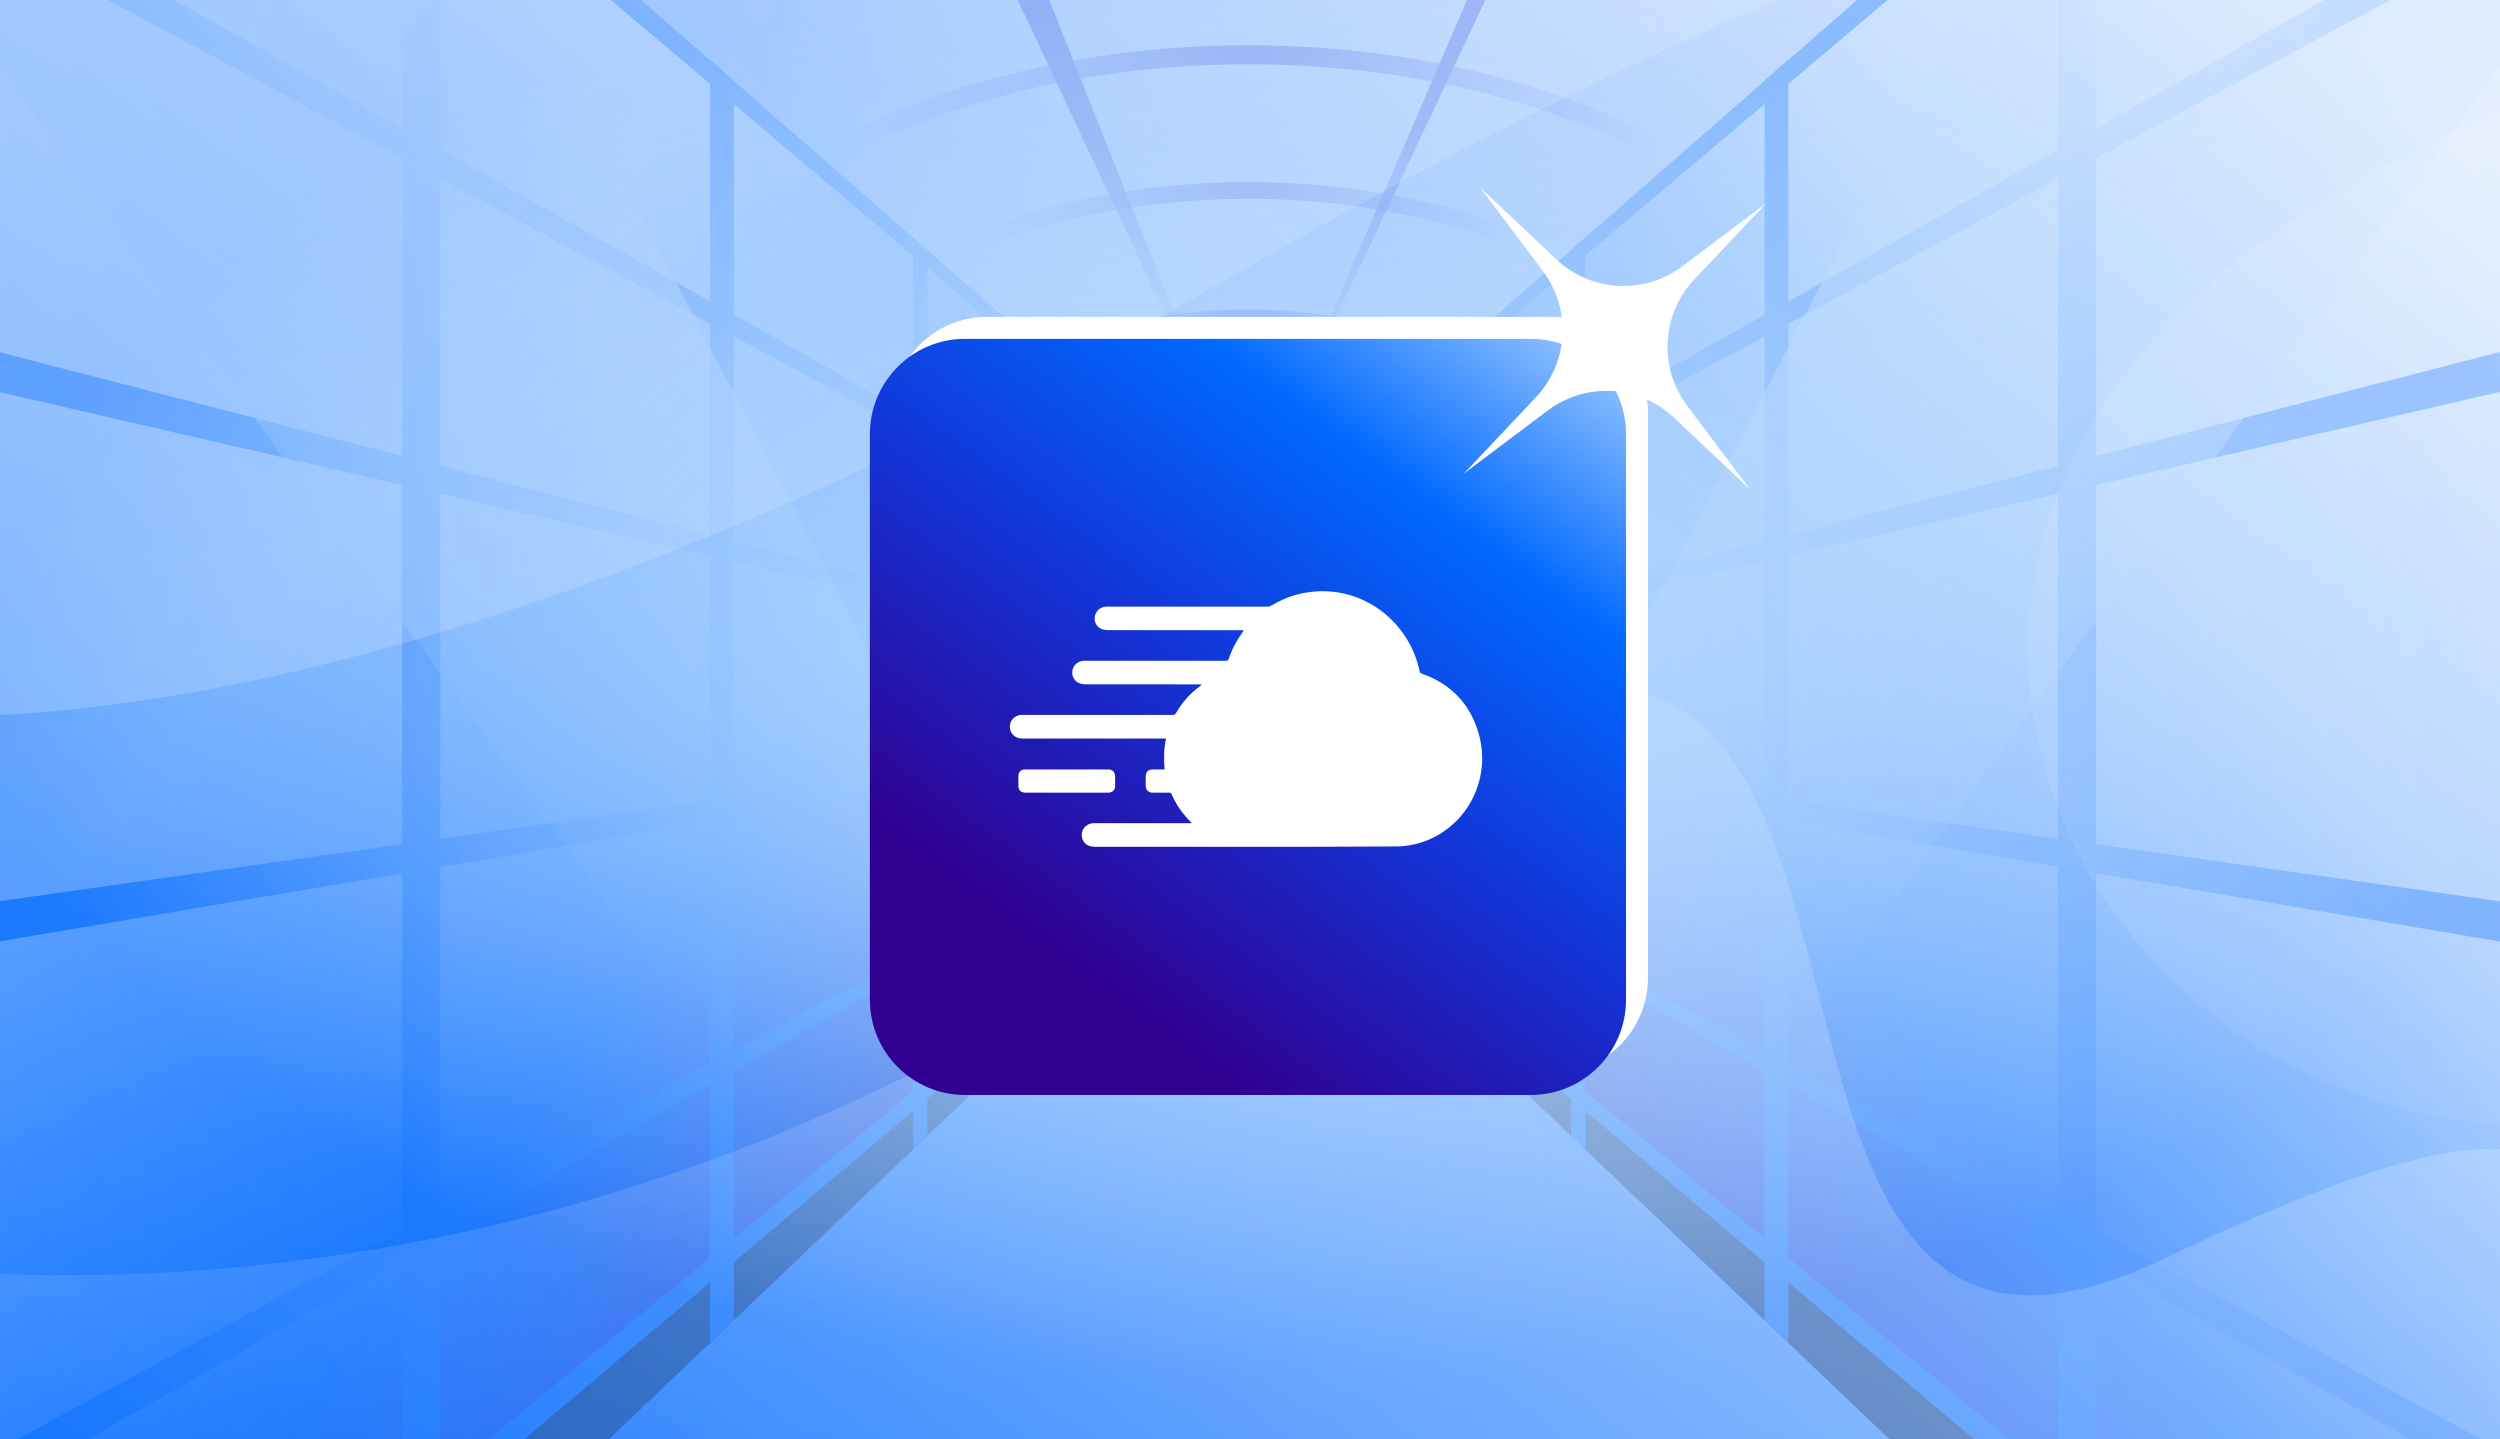 <svg fill="none" height="608" viewBox="0 0 1056 608" width="1056" xmlns="http://www.w3.org/2000/svg" xmlns:xlink="http://www.w3.org/1999/xlink"><rect x="0" y="0" width="1056" height="608" fill="#808080" stroke="none"/><linearGradient id="a" gradientUnits="userSpaceOnUse" x1="0" x2="676.728" y1="625.949" y2="-229.766"><stop offset="0" stop-color="#0069ff"/><stop offset="1" stop-color="#e1edff"/></linearGradient><linearGradient id="b"><stop offset="0" stop-color="#300091"/><stop offset=".102" stop-color="#1433d6"/><stop offset=".219" stop-color="#0069ff"/><stop offset=".518" stop-color="#c6e3ff"/><stop offset=".872" stop-color="#f4f9ff"/></linearGradient><linearGradient id="c" gradientUnits="userSpaceOnUse" x1="551.467" x2="1118.09" xlink:href="#b" y1="372.061" y2="-76.41"/><linearGradient id="d"><stop offset="0" stop-color="#c6e3ff"/><stop offset="1" stop-color="#c6e3ff" stop-opacity="0"/><stop offset="1" stop-color="#fff" stop-opacity="0"/></linearGradient><radialGradient id="e" cx="0" cy="0" gradientTransform="matrix(-244.852 420.817 -231.703 -134.816 897.374 -9.542)" gradientUnits="userSpaceOnUse" r="1" xlink:href="#d"/><linearGradient id="f" gradientUnits="userSpaceOnUse" x1="503.835" x2="-62.787" xlink:href="#b" y1="372.061" y2="-76.41"/><radialGradient id="g" cx="0" cy="0" gradientTransform="matrix(244.849 420.819 -231.704 134.815 157.798 -9.542)" gradientUnits="userSpaceOnUse" r="1" xlink:href="#d"/><linearGradient id="h" gradientUnits="userSpaceOnUse" x1="473.538" x2="582.98" y1="393.179" y2="186.604"><stop offset="0" stop-color="#000c2a"/><stop offset=".209" stop-color="#300091"/><stop offset=".602" stop-color="#1433d6"/><stop offset="1" stop-color="#0069ff"/></linearGradient><radialGradient id="i" cx="0" cy="0" gradientTransform="matrix(-69.885 141.278 -96.763 -47.866 559.512 188.048)" gradientUnits="userSpaceOnUse" r="1"><stop offset="0" stop-color="#0069ff"/><stop offset="1" stop-color="#0069ff" stop-opacity="0"/></radialGradient><linearGradient id="j"><stop offset="0" stop-color="#1433d6"/><stop offset="1" stop-color="#1433d6" stop-opacity="0"/></linearGradient><radialGradient id="k" cx="0" cy="0" gradientTransform="matrix(64.857 3.017 -4.09 87.936 527.838 130.731)" gradientUnits="userSpaceOnUse" r="1" xlink:href="#j"/><radialGradient id="l" cx="0" cy="0" gradientTransform="matrix(112.891 4.395 -5.945 152.706 528.068 76.059)" gradientUnits="userSpaceOnUse" r="1" xlink:href="#j"/><radialGradient id="m" cx="0" cy="0" gradientTransform="matrix(176.551 5.559 -7.532 239.219 528.262 17.58)" gradientUnits="userSpaceOnUse" r="1" xlink:href="#j"/><linearGradient id="n"><stop offset="0" stop-color="#1433d6"/><stop offset=".883" stop-color="#1433d6" stop-opacity="0"/></linearGradient><linearGradient id="o" gradientUnits="userSpaceOnUse" x1="600.237" x2="553.589" xlink:href="#n" y1="60.343" y2="178.988"/><linearGradient id="p" gradientUnits="userSpaceOnUse" x1="458.679" x2="508.598" xlink:href="#n" y1="59.403" y2="177.168"/><linearGradient id="q"><stop offset="0" stop-color="#fff"/><stop offset="1" stop-color="#fff" stop-opacity="0"/></linearGradient><linearGradient id="r" gradientUnits="userSpaceOnUse" x1="468.206" x2="1300.79" xlink:href="#q" y1="30.68" y2="480.659"/><linearGradient id="s" gradientUnits="userSpaceOnUse" x1="568.359" x2="426.755" xlink:href="#q" y1="418.451" y2="938.597"/><radialGradient id="t" cx="0" cy="0" gradientTransform="matrix(0 300.154 -536.68 0 532.865 279.551)" gradientUnits="userSpaceOnUse" r="1"><stop offset="0" stop-color="#c6e3ff"/><stop offset="1" stop-color="#c6e3ff" stop-opacity="0"/></radialGradient><linearGradient id="u" gradientUnits="userSpaceOnUse" x1="456.159" x2="679.918" y1="411.001" y2="105.489"><stop offset="0" stop-color="#300091"/><stop offset=".346" stop-color="#1433d6"/><stop offset=".654" stop-color="#0069ff"/><stop offset=".99" stop-color="#c6e3ff"/></linearGradient><clipPath id="v"><path d="m0 0h1056v608h-1056z"/></clipPath><clipPath id="w"><path d="m0-2h1056v611.368h-1056z"/></clipPath><clipPath id="x"><path d="m-3.088-2h1061.85v611.368h-1061.85z"/></clipPath><clipPath id="y"><path d="m-68.549-292.701h1192.77v1192.77h-1192.77z"/></clipPath><g clip-path="url(#v)"><path d="m0 0h1056v608h-1056z" fill="#fff"/><g clip-path="url(#w)"><path d="m0 0h1056v611.368h-1056z" fill="#fff" transform="translate(0 -2)"/><g clip-path="url(#x)"><path d="m0 0h1061.85v611.368h-1061.85z" fill="url(#a)" transform="translate(-3.088 -2)"/><g clip-path="url(#y)" opacity=".3"><path d="m1318.83-468.581-736.694 645.568-.121 224.988 736.815 702.065z" fill="url(#c)"/><path clip-rule="evenodd" d="m582.021 389.901-.006 12.073 251.429 239.571h20.189 28.155z" fill="#000c2a" fill-rule="evenodd"/><path clip-rule="evenodd" d="m1318.83-166.162v-23.607l-433.422 243.912v-124.62h-4.767l392.229-331.724-1.94-23.634-515.547 451.199v-.195l-10.055 8.812v.183l-75.708 66.258v-.098l-6.034 5.287v.092l-49.371 43.209v-.036l-4.023 3.525v.031l-27.812 24.341-.243.213-.001.001-.002 4.995 28.058-23.731v50.773l-27.049 15.223v5.028l27.049-14.54v48.783l-27.101 6.983v4.114l27.101-6.253v49.211l-27.049-3.833v4.023l27.049 4.573v48.297l-27.049-14.661v4.022l27.049 15.422v36.914l-27.049-22.169v6.034l27.049 22.846v9.783l4.023 3.832v-10.218l49.371 41.701v15.56l6.034 5.749v-16.213l75.708 63.944v24.406l10.055 9.581v-25.494l80.15 67.697h15.084l-95.234-78.049v-73.129l113.936 64.956v152.582l16.089 15.33v-158.739l432.442 246.54.98-11.817v-12.339l-433.422-234.908v-150.925l433.102 73.231.32-12.003v-12.125l-433.422-61.408v-151.695l433.422-99.989v-23.943l-433.422 111.67v-125.805zm-655.244 279.256-49.371 41.756v51.911l49.371-27.785zm0 72.942-49.371 26.537v49.909l49.371-12.72zm0 70.008-49.371 11.391v50.708l49.371 6.995zm0 75.32-49.371-8.348v49.797l49.371 26.759zm0 74.492-49.371-28.147v37.917l49.371 40.463zm6.034 55.177v-51.737l75.708 43.162v70.622zm0-58.191v-70.458l75.708 12.801v98.69zm0-76.849v-71.34l75.708-17.466v99.532zm0-77.786v-65.414l75.708-40.694v86.602zm0-72.626v-67.59l75.708-64.028v89.013zm199.699-236.483-113.936 96.36v91.859l113.936-64.12zm0 136.354-113.936 61.242v89.416l113.936-29.355zm0 133.13-113.936 26.285v103.277l113.936 16.143zm0 157.569-113.936-19.265v102.438l113.936 61.753z" fill="#0069ff" fill-rule="evenodd"/><path d="m1090.44-19.263-248.374 0-227.545 435.278 97.52 84.247z" fill="url(#e)"/><path d="m-263.523-468.581 736.689 645.568.122 224.988-736.811 702.065z" fill="url(#f)"/><path clip-rule="evenodd" d="m473.282 389.903.007 12.071-251.43 239.572h-20.187-28.155z" fill="#000c2a" fill-rule="evenodd"/><path clip-rule="evenodd" d="m-263.523-166.163v-23.607l433.419 243.913v-124.62h4.767l-392.23-331.724 1.939-23.635 515.548 451.199v-.195l10.055 8.812v.183l75.709 66.259v-.098l6.034 5.287v.092l49.371 43.209v-.036l4.022 3.525v.031l27.628 24.179.427.375.003 4.994-28.058-23.729v50.772l27.05 15.223v5.028l-27.05-14.54v48.784l27.102 6.982v4.114l-27.102-6.252v49.21l27.05-3.833v4.023l-27.05 4.573v48.297l27.05-14.66v4.022l-27.05 15.421v36.914l27.05-22.169v6.034l-27.05 22.846v9.782l-4.022 3.832v-10.216l-49.371 41.7v15.559l-6.034 5.749v-16.212l-75.709 63.945v24.405l-10.055 9.581v-25.493l-80.15 67.696h-15.083l95.233-78.048v-73.129l-113.936 64.956v152.58l-16.088 15.33v-158.738l-432.441 246.54-.978-11.832v-12.323l433.419-234.908v-150.926l-433.103 73.231-.316-12.047v-12.08l433.419-61.409v-151.695l-433.419-99.989v-23.943l433.419 111.67v-125.805zm655.241 279.258 49.371 41.755v51.911l-49.371-27.785zm0 72.941 49.371 26.537v49.909l-49.371-12.72zm0 70.009 49.371 11.39v50.708l-49.371 6.995zm0 75.319 49.371-8.348v49.797l-49.371 26.759zm0 74.493 49.371-28.148v37.917l-49.371 40.463zm-6.034 55.176v-51.737l-75.709 43.163v70.622zm0-58.191v-70.458l-75.709 12.802v98.689zm0-76.849v-71.34l-75.709-17.466v99.532zm0-77.786v-65.414l-75.709-40.695v86.603zm0-72.626v-67.589l-75.709-64.03v89.013zm-199.699-236.482 113.935 96.359v91.858l-113.935-64.119zm0 136.353 113.935 61.241v89.417l-113.935-29.355zm0 133.131 113.935 26.284v103.277l-113.936 16.143zm-.001 157.568 113.936-19.265v102.439l-113.936 61.752z" fill="#0069ff" fill-rule="evenodd"/><path d="m-35.266-19.263 248.372 0 227.544 435.278-97.519 84.247z" fill="url(#g)"/><path d="m473.66 177.311h108.355v224.659h-108.355z" fill="url(#h)"/><g fill="#0069ff"><path clip-rule="evenodd" d="m475.562 177.311v224.918h-2.024l-1.508 1.005-.271-225.923zm104.551 224.918v-225.241h2.023l1.006-.654v226.9l-1.006-1.005z" fill-rule="evenodd"/><path d="m471.526 176.987h111.615v4.022h-111.615z"/><path d="m472.532 390.162h110.609v6.033h-110.609z"/></g><path d="m475.55 396.195h104.576v6.033h-104.576z" fill="#000c2a"/><g clip-rule="evenodd" fill="#0069ff" fill-rule="evenodd"><path d="m582.136 229.275h-108.598v-5.027h108.598z"/><path d="m582.136 274.525h-108.598v-4.023h108.598z"/><path d="m582.035 317.662h-108.598v-4.022h108.598z"/><path d="m582.035 359.996h-108.598v-4.023h108.598z"/></g><path d="m536.887 188.048h38.211l-79.767 213.924h-21.671z" fill="url(#i)"/><path d="m678.125 232.794c0-54.702-67.511-99.046-150.79-99.046s-150.79 44.344-150.79 99.046" stroke="url(#k)" stroke-width="6.033"/><path d="m747.529 224.749c0-79.692-98.585-144.295-220.195-144.295s-220.194 64.603-220.194 144.295" stroke="url(#l)" stroke-width="7.039"/><path d="m805.366 205.644c0-100.795-124.479-182.506-278.031-182.506-153.553 0-278.032 81.711-278.032 182.506" stroke="url(#m)" stroke-width="8.044"/><g clip-rule="evenodd" fill-rule="evenodd"><path d="m638.51-43.74-93.012 215.698.876.493 101.56-216.191z" fill="url(#o)"/><path d="m425.775-43.74 85.973 215.698-.876.493-101.559-216.191z" fill="url(#p)"/></g></g><path d="m1179.63 12.581c236.98-47.36-21.12-264.959-654.611 101.56-633.49 366.518-953.252 161.891-921.075-292.111h1962.816v815.494c-27.15-322.778 45.75-682.359-227.76-322.778-341.88 449.476-803.423-173.456-159.37-302.165z" fill="url(#r)" opacity=".2"/><path d="m913.994 531.722c301.806-144.291 90.446 92.012 189.956 106.999l-1254.101 149.334-34.064-286.066c48.856 27.599 384.79 114.684 717.304-141.616 332.513-256.301 147.586 282.898 380.905 171.349z" fill="url(#s)" opacity=".2"/><ellipse cx="532.362" cy="279.048" fill="url(#t)" rx="587.738" ry="330.32"/><path d="m376.701 174.081c0-22.214 18.008-40.221 40.222-40.221h238.949c22.214 0 40.222 18.007 40.222 40.221v238.95c0 22.213-18.008 40.221-40.222 40.221h-238.949c-22.214 0-40.222-18.008-40.222-40.221z" fill="#fff"/><path d="m367.438 183.344c0-22.213 18.008-40.221 40.222-40.221h238.949c22.214 0 40.222 18.008 40.222 40.221v238.95c0 22.213-18.008 40.221-40.222 40.221h-238.949c-22.214 0-40.222-18.007-40.222-40.221z" fill="url(#u)"/><g fill="#fff"><path clip-rule="evenodd" d="m503.434 347.723c-.877-.935-1.596-1.669-2.278-2.436-2.586-2.907-4.683-6.135-6.232-9.707-.249-.572-.554-.78-1.183-.769-2.236.04-4.473.022-6.709.013-1.974-.006-3.019-.994-3.077-2.959-.04-1.316-.041-2.635.001-3.951.063-1.933 1.096-2.901 3.027-2.903 1.613-.003 3.227-.001 4.943-.001-.403-4.404-.332-8.69.612-13.061-.494 0-.874 0-1.254 0-19.82 0-39.64.001-59.459-.001-2.699 0-4.699-1.58-5.188-4.079-.578-2.951 1.672-5.771 4.698-5.887.307-.011.615-.004.922-.004 20.995 0 41.988-.004 62.982.019.775 0 1.183-.247 1.565-.91 2.58-4.474 5.966-8.236 10.124-11.296.218-.16.426-.335.616-.709-.341 0-.681 0-1.021 0-15.99 0-31.98.011-47.97-.024-.977-.002-2.033-.175-2.914-.575-2.087-.949-3.122-3.343-2.596-5.562.519-2.194 2.545-3.804 4.833-3.806 7.045-.007 14.089-.003 21.134-.003 12.887 0 25.773-.006 38.66.018.756.001 1.122-.184 1.375-.938 1.309-3.898 3.215-7.498 5.601-10.843.221-.311.437-.626.758-1.087-.527-.024-.898-.056-1.27-.056-18.702-.003-37.403.008-56.104-.031-1.053-.002-2.202-.216-3.134-.679-2.006-.998-2.93-3.388-2.36-5.499.62-2.3 2.516-3.752 4.938-3.752 22.587-.003 45.175-.004 67.762.01.728.001 1.338-.168 1.962-.545 5.79-3.504 12.057-5.454 18.818-5.897 19.668-1.291 37.275 11.664 42.81 30.456.315 1.071.608 2.155.816 3.25.11.578.345.832.898 1.027 12.26 4.302 20.402 12.7 24.009 25.167 5.806 20.064-5.593 40.65-24.987 46.385-3.043.899-6.153 1.412-9.32 1.429-14.305.079-28.609.154-42.914.167-28.29.025-56.58.011-84.87-.011-.846-.001-1.75-.118-2.529-.429-2.198-.878-3.346-3.172-2.91-5.538.411-2.221 2.423-3.91 4.762-3.992.251-.008.503-.002.755-.002h39.583c.356.001.713.001 1.315.001z" fill-rule="evenodd"/><path clip-rule="evenodd" d="m450.533 334.827c-5.697 0-11.395.001-17.094 0-2.304-.001-3.278-.957-3.288-3.238-.006-1.316-.022-2.633.018-3.948.047-1.547 1.138-2.622 2.686-2.623 11.814-.01 23.629-.011 35.444.001 1.55.001 2.664 1.122 2.712 2.721.046 1.511.047 3.025.002 4.536-.045 1.506-1.281 2.546-2.967 2.549-3.91.008-7.821.003-11.731.003-1.927-.001-3.854-.001-5.782-.001z" fill-rule="evenodd"/><path d="m715.657 118.035 15.217-16.112 15.217-16.111-17.703 13.32-17.704 13.32c-8.072 6.073-17.74 8.806-27.235 8.276-9.495-.529-18.803-4.315-26.151-11.245l-16.109-15.217-16.108-15.217 13.316 17.704 13.317 17.704c6.072 8.072 8.804 17.741 8.273 27.237-.53 9.496-4.316 18.805-11.246 26.155l-15.217 16.112-15.217 16.111 17.703-13.32 17.704-13.32c8.072-6.073 17.74-8.806 27.235-8.276 9.495.529 18.802 4.315 26.151 11.245l16.109 15.217 16.108 15.217-13.317-17.704-13.316-17.704c-6.072-8.072-8.804-17.741-8.274-27.237.531-9.496 4.317-18.805 11.247-26.155z"/></g></g></g></g></svg>